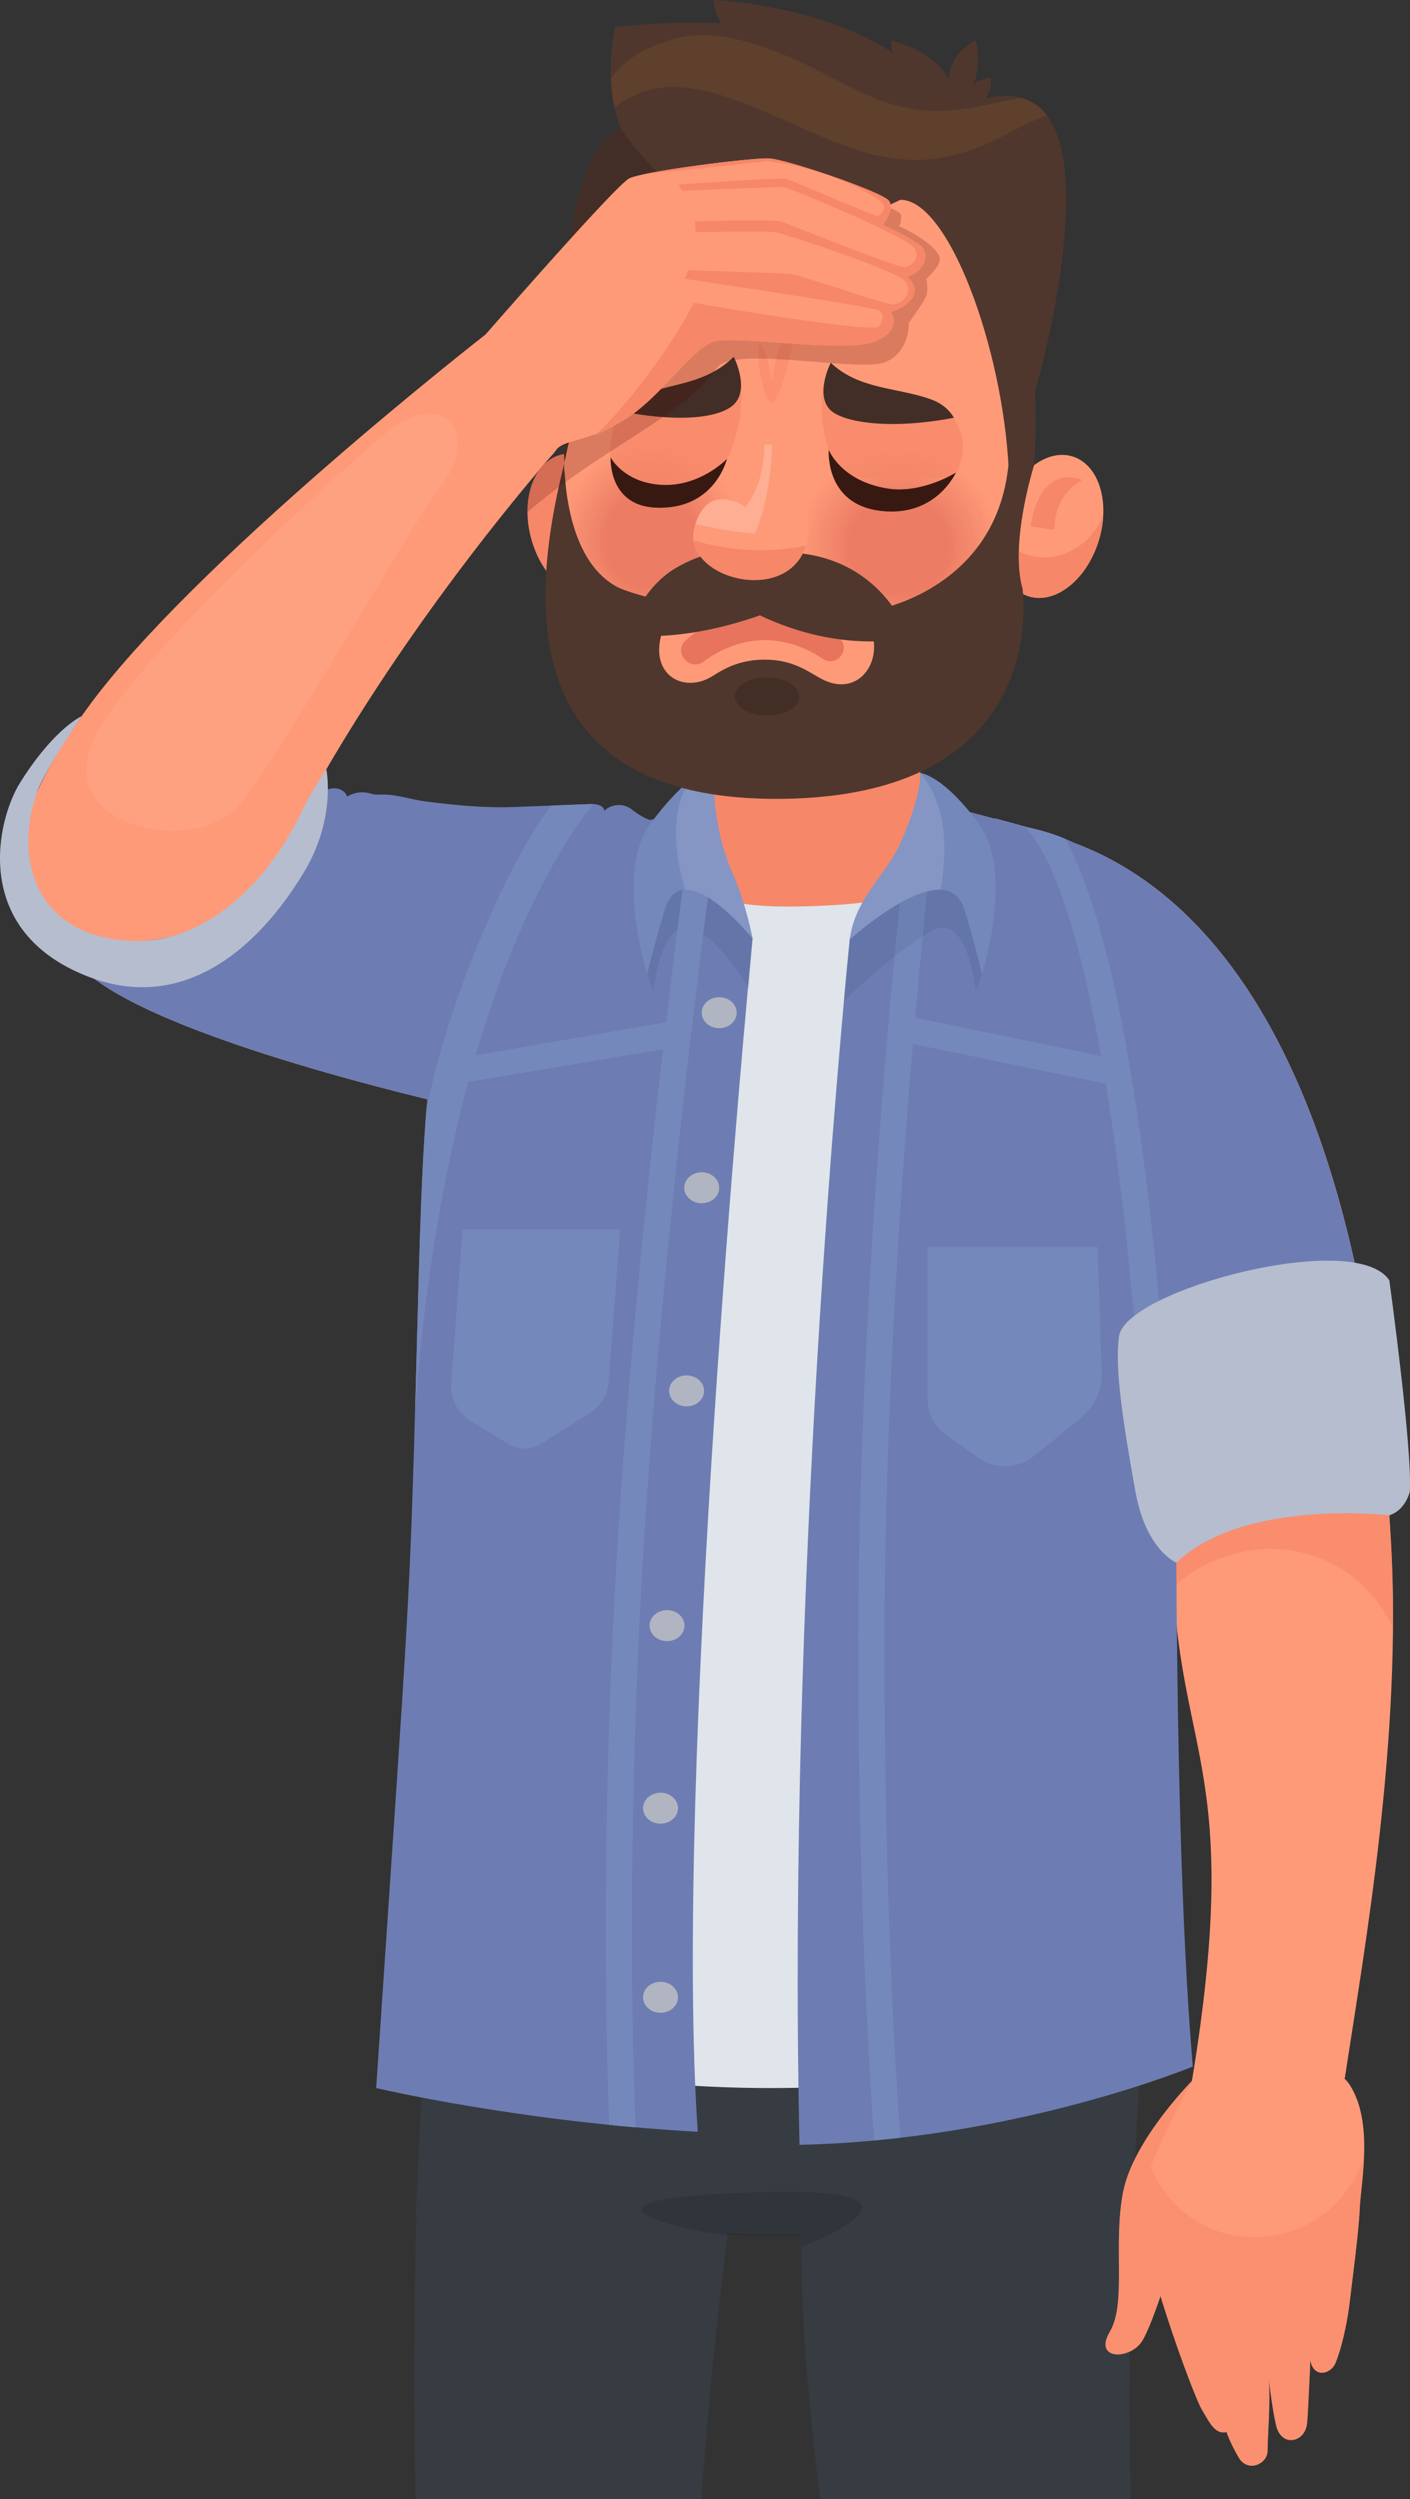 <svg xmlns="http://www.w3.org/2000/svg" viewBox="0 0 1342.99 2380.41"><rect x="0" y="0" width="1342.99" height="2380.41" fill="#333333" stroke="none"/><defs><style>.cls-1{fill:#fe9a78;}.cls-2{fill:#6d7db3;}.cls-14,.cls-3,.cls-95{fill:#fff;}.cls-3{opacity:0.07;}.cls-4{fill:#363c42;}.cls-5,.cls-94{opacity:0.11;}.cls-6,.cls-7,.cls-98,.cls-99{fill:#f78769;}.cls-6{opacity:0.5;}.cls-8,.cls-99{opacity:0.7;}.cls-9{fill:#3d4041;}.cls-10{fill:#dfe5ea;}.cls-11{fill:#002a3d;opacity:0.08;}.cls-12{fill:#7588bc;}.cls-13{fill:#b0b5c1;}.cls-14{opacity:0.12;}.cls-15{fill:#b6bdce;}.cls-16{fill:#6c332e;}.cls-17{fill:#381911;}.cls-18{opacity:0.4;}.cls-19{fill:#fd9977;}.cls-20{fill:#fd9877;}.cls-21{fill:#fc9776;}.cls-22{fill:#fc9675;}.cls-23{fill:#fb9575;}.cls-24{fill:#fa9474;}.cls-25{fill:#fa9373;}.cls-26{fill:#f99273;}.cls-27{fill:#f99172;}.cls-28{fill:#f89071;}.cls-29{fill:#f88f71;}.cls-30{fill:#f78e70;}.cls-31{fill:#f68d6f;}.cls-32{fill:#f68c6f;}.cls-33{fill:#f58b6e;}.cls-34{fill:#f58a6d;}.cls-35{fill:#f4896d;}.cls-36{fill:#f3886c;}.cls-37{fill:#f3876b;}.cls-38{fill:#f2866b;}.cls-39{fill:#f2856a;}.cls-40{fill:#f18469;}.cls-41{fill:#f08369;}.cls-42{fill:#f08268;}.cls-43{fill:#ef8167;}.cls-44{fill:#ef8067;}.cls-45{fill:#ee7f66;}.cls-46{fill:#ee7e65;}.cls-47{fill:#ed7d65;}.cls-48{fill:#ec7c64;}.cls-49{fill:#ec7b63;}.cls-50{fill:#eb7a63;}.cls-51{fill:#eb7962;}.cls-52{fill:#ea7861;}.cls-53{fill:#e97761;}.cls-54{fill:#e97660;}.cls-55{fill:#e8765f;}.cls-56{fill:#e8755e;}.cls-57{fill:#e7745e;}.cls-58{fill:#e6735d;}.cls-59{fill:#e6725c;}.cls-60{fill:#e5715c;}.cls-61{fill:#e5705b;}.cls-62{fill:#e46f5a;}.cls-63{fill:#e36e5a;}.cls-64{fill:#e36d59;}.cls-65{fill:#e26c58;}.cls-66{fill:#e26b58;}.cls-67{fill:#e16a57;}.cls-68{fill:#e16956;}.cls-69{fill:#e06856;}.cls-70{fill:#df6755;}.cls-71{fill:#df6654;}.cls-72{fill:#de6554;}.cls-73{fill:#de6453;}.cls-74{fill:#dd6352;}.cls-75{fill:#dc6252;}.cls-76{fill:#dc6151;}.cls-77{fill:#db6050;}.cls-78{fill:#db5f50;}.cls-79{fill:#da5e4f;}.cls-80{fill:#d95d4e;}.cls-81{fill:#d95c4e;}.cls-82{fill:#d85b4d;}.cls-83{fill:#d85a4c;}.cls-84{fill:#d7594c;}.cls-85{fill:#d7584b;}.cls-86{fill:#d6574a;}.cls-87{fill:#d5564a;}.cls-88{fill:#d55549;}.cls-89{fill:#d45448;}.cls-90{fill:#d45348;}.cls-91{fill:#d35247;}.cls-92{fill:#4f372d;}.cls-93{fill:#422e26;}.cls-94{fill:#e4902f;}.cls-100,.cls-95{opacity:0.2;}.cls-96{fill:#e8745d;}.cls-97{opacity:0.16;}.cls-98{opacity:0.53;}.cls-100{fill:#4f0000;}</style></defs><g id="Layer_2" data-name="Layer 2"><g id="Ñëîé_1" data-name="Ñëîé 1"><path class="cls-1" d="M529,429.5c21.07-24.52-66.57-110.85-66.57-110.85S182.82,536.37,82.58,675.38,14.92,869.56,84.43,928C164.18,995.11,450,1057.1,450,1057.1L619.59,784.55,295,761.12S373.15,610.93,529,429.5Z"/><path class="cls-2" d="M171.7,890.17C67.15,916.31,23,870.54,20.74,801.26,12.07,856.34,41.06,891.54,84.43,928,164.18,995.11,450,1057.1,450,1057.1L627.58,779.46c-4.93,7.71-23.13-6.35-26.38-8.83-7.4-5.67-19-4.91-25.55,1.67-.59-5.42-7.85-6.65-13.29-6.44l-20.5.81-51.38,2c-28.28,1.11-56.7-1.66-84.92-5.27-13.5-1.73-27.69-6.72-41.31-6.61a55.6,55.6,0,0,1-7.07,0c-2.18-.27-4.28-1-6.44-1.47a27.55,27.55,0,0,0-20.19,3.46c-1.43-5.33-7.59-8.25-13.11-7.88-15.29,1-19.15,18.62-25.77,30.16a346.93,346.93,0,0,1-27.26,40.76C240.75,852.19,210,880.61,171.7,890.17Z"/><path class="cls-3" d="M359.18,419.51S160.3,592,97.4,689.5s88.39,128,130.18,77.6,156.08-255.61,193.2-305S422.92,362.1,359.18,419.51Z"/><path class="cls-4" d="M700.21,2081.26c-1.14-.07-25.42,4.58-26.59,4.42C582,2072.89,497.14,1962.24,405.81,1948c-8.68,77.18-13.23,238.19-10.06,432.39H667.93C679.27,2223.77,694.84,2110.43,700.21,2081.26Z"/><path class="cls-4" d="M1085.94,1970.63l-295.6,46.59c-35.78,3.1-33.51,170.09-9.1,363.19H1077C1071.33,2176.12,1085.65,1974.64,1085.94,1970.63Z"/><path class="cls-4" d="M395.84,2109s197.85,21.4,411.4,19.48c138.78-1.25,257.22,10,266.25-51.78,8.39-57.42,14.85-126.26,20-198.19H410C402.49,2004.43,395.84,2109,395.84,2109Z"/><path class="cls-5" d="M714.58,2088.24c-206.6,7.62-43.42,40.07-23.8,40.26,34.85.8,35.25,1,72.37,1a81.59,81.59,0,0,1,.11,10.7C763.89,2140,920.71,2080.64,714.58,2088.24Z"/><path class="cls-1" d="M1057.21,2220.74c-16,27.09,17.77,27.09,29.73,10.42s36.27-100.74,36.27-100.74l12.9-149.11s-56.67,56.71-66.4,106.73S1073.19,2193.64,1057.21,2220.74Z"/><path class="cls-6" d="M1057.21,2220.74c-16,27.09,17.77,27.09,29.73,10.42s36.27-100.74,36.27-100.74l12.9-149.11s-56.67,56.71-66.4,106.73S1073.19,2193.64,1057.21,2220.74Z"/><path class="cls-7" d="M783.74,564.34h0c-53.66-.93-92.7,26-93.3,64.32L671.19,802.87c-.6,38.36,53.62,44.25,107.29,45.18s97.57-5.46,98.18-43.83V639.32C877.25,601,837.41,565.26,783.74,564.34Z"/><path class="cls-1" d="M1150.3,1956.74s-61,100.67-63.29,142.61,49.18,181.23,57.51,195.43,13.1,24.14,23.81,21.82c0,0,2.84,9.47,11.54,24.25s27.52,6.11,27.47-6.6,3-47.47,1-69.42c0,0,3.32,29.44,7.14,45.5,5,21.05,27.63,16.39,29.48-2.21.61-6.12,1.66-27.15,2.79-52.61.12-2.72.21-5.15.27-7.4,3.12,17.39,19.4,13.58,24,2.69,4.93-11.64,11-35.54,13.74-59.67,2.11-18.25,8.35-64.68,9.32-86.83,1.15-26.31,13.47-82.79-9.58-118.58S1150.3,1956.74,1150.3,1956.74Z"/><path class="cls-6" d="M1150.8,2121.57a107.65,107.65,0,0,1-54.66-57.72c-5.1,13.6-8.62,26.05-9.13,35.5-2.28,41.93,49.18,181.23,57.51,195.43s13.1,24.14,23.81,21.82c0,0,2.84,9.47,11.54,24.25s27.52,6.11,27.47-6.6,3-47.47,1-69.42c0,0,3.32,29.44,7.14,45.5,5,21,27.63,16.39,29.48-2.21.61-6.12,1.66-27.15,2.79-52.61.12-2.72.21-5.15.27-7.4,3.12,17.39,19.4,13.58,24,2.69,4.93-11.64,11-35.54,13.74-59.67,2.11-18.25,8.35-64.68,9.32-86.83.5-11.51,3.14-28.78,4-47.57a140.29,140.29,0,0,1-19.42,33.76C1249.72,2128.53,1194.83,2141.68,1150.8,2121.57Z"/><path class="cls-1" d="M960.9,785.12l23.44,247.2c40.67,80,130.35,304,132.46,450.34,2.86,199.28,75.19,196.88,10,547.86l154.09-51c19.27-126.41,54.78-324.94,43.91-512.14C1284.63,775.77,967.69,798.45,960.9,785.12Z"/><g class="cls-8"><path class="cls-7" d="M960.9,785.12l23.44,247.2c40.67,80,130.35,304,132.46,450.34.14,10,.47,19.57.94,28.67,31.19-28.11,76.46-42,117.16-33.6,43.94,9,74.52,36.23,91.8,73,.22-27.86-.28-55.74-1.88-83.38C1284.63,775.77,967.69,798.45,960.9,785.12Z"/></g><path class="cls-2" d="M960.9,785.12l23.44,247.2c34.49,67.86,104.22,239.29,125.89,379.06a909.76,909.76,0,0,1,106.37-15.8c34-2.92,68.2-4,102.4-4.09C1260.88,777.17,967.43,797.94,960.9,785.12Z"/><polygon class="cls-9" points="820.82 1999.22 880.57 2005.71 962.15 1860.72 905.05 1860.72 820.82 1999.22"/><path class="cls-7" d="M578.16,800V930.92H967.24v-144C850.57,752.44,691.12,752.76,578.16,800Z"/><path class="cls-10" d="M947.55,779.64c-11.27,67.13-95.72,82.29-188.15,83.79-83.45,1.35-121.34-16.66-136.06-80.71C595.68,787.5,525.15,810,486.06,835V1962.38c62,13.9,152.69,27.84,263.57,26.41,119.08-1.53,207.47-18.07,262.27-32.34V798a200.73,200.73,0,0,0-33-9.83C968.79,785.29,958.34,782.47,947.55,779.64Z"/><path class="cls-2" d="M649.48,777.48c-50.08,0-149.91,40.73-180.46,70.59-65.38,63.88-66.15,220.65-72.37,448.48C390,1541,389.9,1517.22,358.31,1988.89c0,0,137.27,32.42,306.3,41.63C641.32,1692.15,711.49,948.93,716.83,894,713.29,876.48,660.62,826,649.48,777.48Z"/><path class="cls-2" d="M1121.76,992.09c0-22.05,4-173.43-142.85-203.9-10.12-2.9-56.63-15.1-67.42-17.92-9.68,57.62-33.09,46.06-101.91,122.29-6.68,67-60,616.26-48.07,1150.39,205.17-4.43,374.6-74.53,374.6-74.53C1113.68,1705.5,1121.16,1222.52,1121.76,992.09Z"/><path class="cls-11" d="M622.77,780.41h0s-25.36,114.14-.08,163.82c0,0,6.5-71.46,37.93-59,20.87,8.25,41.34,37.93,52.9,56.5,1.56-24.86,2.71-41.54,3.31-47.73-3.43-16.94-52.89-64.85-66.09-111.92A143.57,143.57,0,0,0,622.77,780.41Z"/><path class="cls-12" d="M653,826.28c-.54,3.91-53.77,394.58-69.14,724.51-10.21,219.1-6.93,385.42-3.52,473.19q12.28,1.24,25,2.35c-3.43-86.19-6.92-253.17,3.39-474.38,14.32-307.33,61.62-667.73,68.17-716.68-1.4-2.07-2.77-4.16-4.13-6.28Z"/><path class="cls-12" d="M884.38,837.38l-15-1.68c-3.32,2.75-6.91,5.73-10.74,9-6.54,61.64-40.32,395-41,709.07-.52,227.53,8.67,395.84,15.08,485q12.51-1.15,24.72-2.57c-6.37-88.84-15.47-256.17-15-482.41C843.2,1209.14,884,841.06,884.38,837.38Z"/><path class="cls-11" d="M929,780.41a134.23,134.23,0,0,0-19.67.62c-10.88,45.75-35.56,40.45-99.76,111.56-.76,7.67-4.23,32.09-5.8,61.37,21.11-22.06,69.79-61.84,87.38-68.8,31.43-12.42,37.93,59.07,37.93,59.07,25.28-49.68-.08-163.82-.08-163.82Z"/><polygon class="cls-12" points="443.83 1006.86 431.25 1033.03 647.77 996.61 643.77 972.09 443.83 1006.86"/><path class="cls-12" d="M679.58,728.34s-25.83,9.58-60,56.21-3.11,143.05-3.11,143.05,5.18-22.77,16.59-60.92C649.84,810.62,716.83,894,716.83,894s-6-32.86-19.61-63.59C676.52,783.72,679.58,728.34,679.58,728.34Z"/><ellipse class="cls-13" cx="653.98" cy="1324.83" rx="16.64" ry="14.75"/><ellipse class="cls-13" cx="635.34" cy="1548.42" rx="16.64" ry="14.75"/><ellipse class="cls-13" cx="629.13" cy="1722.32" rx="16.64" ry="14.75"/><ellipse class="cls-13" cx="629.13" cy="1902.43" rx="16.64" ry="14.75"/><ellipse class="cls-13" cx="685.03" cy="964.61" rx="16.64" ry="14.75"/><ellipse class="cls-13" cx="668.36" cy="1131.35" rx="16.64" ry="14.75"/><rect class="cls-12" x="946.84" y="897.5" width="24.84" height="205.23" transform="translate(-214.19 1737.29) rotate(-78.33)"/><path class="cls-12" d="M876.59,736.26s1.78,20-18.93,66.61c-13.63,30.73-43.47,52.79-48.29,92.07,0,0,92.57-84.32,109.34-28.26,11.41,38.15,16.59,60.92,16.59,60.92s31.05-96.43-3.11-143.05S876.59,736.26,876.59,736.26Z"/><path class="cls-14" d="M679.58,728.34s-6.53,2.49-17.29,10.74c-24.75,23.6-20.8,71.24-9.75,108.41,25.94-1.13,64.29,46.47,64.29,46.47s-6-32.86-19.61-63.59C676.52,783.72,679.58,728.34,679.58,728.34Z"/><path class="cls-14" d="M876.59,736.26s1.78,20-18.93,66.61c-13.63,30.73-43.47,52.79-48.29,92.07,0,0,53.6-48.79,86.62-47.41,6.14-38.94,6.47-78.22-18.88-111.19Z"/><path class="cls-12" d="M562.2,765.87l-20.34.8-16.72.66c-37,46.25-97.43,179.82-119.11,290.78-5.26,67.11-6.88,147.05-9.38,238.44-.44,16.15-.85,31.12-1.25,45.15,29.88-389.71,145-546.2,169.66-575.4C564.18,766.15,563.21,766,562.2,765.87Z"/><path class="cls-12" d="M978.91,788.19l-3.69-1c21.3,18.75,84.21,115.08,115.36,604.16l25-1.59c-23.92-375.65-66.9-528.93-101-590.68A199.68,199.68,0,0,0,978.91,788.19Z"/><path class="cls-15" d="M1065.88,1272.62c-4.4,29.25,3.72,82.37,15.57,148,10.17,56.35,39,67.82,39,67.82,64.45-61.41,202.88-45.1,202.88-45.1,15.29-4.8,19.45-22.29,19.45-22.29,2.79-39.6-19.45-201.47-19.45-201.47C1291.33,1170.29,1072.49,1228.65,1065.88,1272.62Z"/><path class="cls-12" d="M429.85,1317.59a38.66,38.66,0,0,0,18.39,35.81l35.62,21.75a30.42,30.42,0,0,0,32.17-.27l46.28-29.36a37.44,37.44,0,0,0,17.28-28.77L590.69,1171H440.63Z"/><path class="cls-12" d="M1045.38,1187.66H883.52v144.66a42.57,42.57,0,0,0,18,34.8l30.28,21.36a44.21,44.21,0,0,0,53.42-1.88l44.48-36.29a53.5,53.5,0,0,0,19.63-43.23Z"/><path class="cls-16" d="M819.9,574a1.12,1.12,0,0,0,0-.2S819.88,573.9,819.9,574Z"/><path class="cls-7" d="M532.17,433.69c-25.1,8.1-36.57,44.64-25.61,81.6s40.19,60.35,65.3,52.24,36.57-44.64,25.61-81.6S557.28,425.58,532.17,433.69Z"/><path class="cls-17" d="M665.47,93.86s0-.42-.13-1.12C665.41,93.46,665.47,93.86,665.47,93.86Z"/><path class="cls-1" d="M970.7,478.94c.79-89.77-11.7-203.38-29.61-270.33-13.65-87-258.66-129.45-331.57-10.49-23.33,55.24-61.36,158.35-74.41,260.9,0-1.1,0-1.76,0-1.76s-68.3,272.57,174.47,290.9,270.53-109.6,261.09-269.24Z"/><g class="cls-18"><path class="cls-1" d="M621.52,423.4c-48.21-.9-88.1,39.24-89.11,89.66s37.27,92,85.48,92.94S706,566.76,707,516.34,669.73,424.31,621.52,423.4Z"/><path class="cls-19" d="M621.51,424c-47.88-.9-87.5,39-88.5,89s37,91.4,84.89,92.3,87.5-39,88.5-89S669.39,424.93,621.51,424Z"/><path class="cls-20" d="M621.5,424.65c-47.55-.89-86.9,38.7-87.89,88.43s36.75,90.77,84.3,91.67,86.9-38.7,87.89-88.43S669.05,425.55,621.5,424.65Z"/><ellipse class="cls-21" cx="619.71" cy="514.7" rx="89.44" ry="85.51" transform="translate(85.57 1117.73) rotate(-88.18)"/><ellipse class="cls-22" cx="619.71" cy="514.7" rx="88.82" ry="84.92" transform="translate(85.56 1117.73) rotate(-88.18)"/><ellipse class="cls-23" cx="619.71" cy="514.7" rx="88.19" ry="84.32" transform="translate(85.56 1117.73) rotate(-88.18)"/><path class="cls-24" d="M621.45,427.15c-46.23-.86-84.49,37.63-85.45,86s35.73,88.25,82,89.12,84.49-37.63,85.45-86S667.68,428,621.45,427.15Z"/><ellipse class="cls-25" cx="619.71" cy="514.7" rx="86.94" ry="83.12" transform="translate(85.56 1117.73) rotate(-88.18)"/><path class="cls-26" d="M621.42,428.4c-45.56-.85-83.27,37.09-84.22,84.75s35.22,87,80.79,87.85,83.28-37.09,84.23-84.75S667,429.26,621.42,428.4Z"/><ellipse class="cls-27" cx="619.71" cy="514.7" rx="85.69" ry="81.93" transform="translate(85.56 1117.72) rotate(-88.18)"/><ellipse class="cls-28" cx="619.71" cy="514.7" rx="85.06" ry="81.33" transform="translate(85.56 1117.73) rotate(-88.18)"/><ellipse class="cls-29" cx="619.71" cy="514.7" rx="84.44" ry="80.73" transform="translate(85.56 1117.73) rotate(-88.18)"/><ellipse class="cls-30" cx="619.71" cy="514.7" rx="83.81" ry="80.13" transform="translate(85.56 1117.73) rotate(-88.18)"/><ellipse class="cls-31" cx="619.71" cy="514.7" rx="83.19" ry="79.53" transform="translate(85.57 1117.73) rotate(-88.18)"/><ellipse class="cls-32" cx="619.71" cy="514.7" rx="82.56" ry="78.94" transform="translate(85.56 1117.73) rotate(-88.18)"/><ellipse class="cls-33" cx="619.71" cy="514.7" rx="81.94" ry="78.34" transform="translate(85.56 1117.73) rotate(-88.18)"/><ellipse class="cls-34" cx="619.71" cy="514.7" rx="81.31" ry="77.74" transform="matrix(0.03, -1, 1, 0.03, 85.56, 1117.73)"/><ellipse class="cls-35" cx="619.71" cy="514.7" rx="80.68" ry="77.14" transform="translate(85.56 1117.73) rotate(-88.18)"/><ellipse class="cls-36" cx="619.71" cy="514.7" rx="80.06" ry="76.54" transform="translate(85.56 1117.73) rotate(-88.18)"/><ellipse class="cls-37" cx="619.71" cy="514.7" rx="79.43" ry="75.95" transform="translate(85.55 1117.72) rotate(-88.18)"/><ellipse class="cls-38" cx="619.71" cy="514.7" rx="78.81" ry="75.35" transform="translate(85.56 1117.72) rotate(-88.18)"/><ellipse class="cls-39" cx="619.71" cy="514.7" rx="78.18" ry="74.75" transform="translate(85.55 1117.72) rotate(-88.18)"/><ellipse class="cls-40" cx="619.71" cy="514.7" rx="77.56" ry="74.15" transform="translate(85.55 1117.72) rotate(-88.18)"/><ellipse class="cls-41" cx="619.71" cy="514.7" rx="76.93" ry="73.55" transform="translate(85.56 1117.72) rotate(-88.18)"/><ellipse class="cls-42" cx="619.71" cy="514.7" rx="76.31" ry="72.96" transform="matrix(0.03, -1, 1, 0.03, 85.55, 1117.72)"/><ellipse class="cls-43" cx="619.71" cy="514.7" rx="75.68" ry="72.36" transform="translate(85.55 1117.72) rotate(-88.18)"/><ellipse class="cls-44" cx="619.71" cy="514.7" rx="75.06" ry="71.76" transform="translate(85.55 1117.72) rotate(-88.18)"/><ellipse class="cls-45" cx="619.71" cy="514.7" rx="74.43" ry="71.16" transform="translate(85.54 1117.71) rotate(-88.18)"/><ellipse class="cls-46" cx="619.71" cy="514.7" rx="73.8" ry="70.56" transform="translate(85.56 1117.72) rotate(-88.18)"/><ellipse class="cls-47" cx="619.71" cy="514.7" rx="73.18" ry="69.97" transform="translate(85.55 1117.71) rotate(-88.18)"/><ellipse class="cls-48" cx="619.71" cy="514.7" rx="72.55" ry="69.37" transform="matrix(0.03, -1, 1, 0.03, 85.55, 1117.72)"/><ellipse class="cls-49" cx="619.71" cy="514.7" rx="71.93" ry="68.77" transform="translate(85.55 1117.72) rotate(-88.18)"/><ellipse class="cls-50" cx="619.71" cy="514.7" rx="71.3" ry="68.17" transform="translate(85.54 1117.71) rotate(-88.18)"/><ellipse class="cls-51" cx="619.71" cy="514.7" rx="70.68" ry="67.57" transform="translate(85.54 1117.71) rotate(-88.18)"/><ellipse class="cls-52" cx="619.71" cy="514.7" rx="70.05" ry="66.98" transform="translate(85.55 1117.71) rotate(-88.18)"/><ellipse class="cls-53" cx="619.71" cy="514.7" rx="69.43" ry="66.38" transform="translate(85.54 1117.71) rotate(-88.18)"/><ellipse class="cls-54" cx="619.71" cy="514.7" rx="68.8" ry="65.78" transform="translate(85.55 1117.72) rotate(-88.18)"/><ellipse class="cls-55" cx="619.71" cy="514.7" rx="68.17" ry="65.18" transform="translate(85.54 1117.71) rotate(-88.18)"/><ellipse class="cls-56" cx="619.71" cy="514.7" rx="67.55" ry="64.58" transform="translate(85.54 1117.71) rotate(-88.18)"/><ellipse class="cls-57" cx="619.71" cy="514.7" rx="66.92" ry="63.99" transform="translate(85.54 1117.71) rotate(-88.18)"/><ellipse class="cls-58" cx="619.71" cy="514.7" rx="66.3" ry="63.39" transform="translate(85.54 1117.71) rotate(-88.18)"/><ellipse class="cls-59" cx="619.71" cy="514.7" rx="65.67" ry="62.79" transform="translate(85.54 1117.71) rotate(-88.18)"/><ellipse class="cls-60" cx="619.71" cy="514.7" rx="65.05" ry="62.19" transform="translate(85.53 1117.7) rotate(-88.18)"/><ellipse class="cls-61" cx="619.71" cy="514.7" rx="64.42" ry="61.59" transform="translate(85.54 1117.71) rotate(-88.18)"/><ellipse class="cls-62" cx="619.71" cy="514.7" rx="63.8" ry="61" transform="translate(85.53 1117.7) rotate(-88.17)"/><ellipse class="cls-63" cx="619.71" cy="514.7" rx="63.17" ry="60.4" transform="matrix(0.03, -1, 1, 0.03, 85.54, 1117.71)"/><ellipse class="cls-64" cx="619.71" cy="514.7" rx="62.55" ry="59.8" transform="matrix(0.03, -1, 1, 0.03, 85.54, 1117.71)"/><ellipse class="cls-65" cx="619.71" cy="514.7" rx="61.92" ry="59.2" transform="translate(85.54 1117.7) rotate(-88.18)"/><ellipse class="cls-66" cx="619.71" cy="514.7" rx="61.29" ry="58.6" transform="matrix(0.03, -1, 1, 0.03, 85.53, 1117.7)"/><ellipse class="cls-67" cx="619.71" cy="514.7" rx="60.67" ry="58.01" transform="translate(85.53 1117.7) rotate(-88.17)"/><ellipse class="cls-68" cx="619.71" cy="514.7" rx="60.04" ry="57.41" transform="translate(85.53 1117.7) rotate(-88.18)"/><ellipse class="cls-69" cx="619.71" cy="514.7" rx="59.42" ry="56.81" transform="translate(85.54 1117.71) rotate(-88.18)"/><ellipse class="cls-70" cx="619.71" cy="514.7" rx="58.79" ry="56.21" transform="translate(85.52 1117.69) rotate(-88.17)"/><ellipse class="cls-71" cx="619.71" cy="514.7" rx="58.17" ry="55.61" transform="translate(85.53 1117.7) rotate(-88.17)"/><ellipse class="cls-72" cx="619.71" cy="514.7" rx="57.54" ry="55.02" transform="matrix(0.03, -1, 1, 0.03, 85.52, 1117.69)"/><ellipse class="cls-73" cx="619.71" cy="514.7" rx="56.92" ry="54.42" transform="translate(85.52 1117.69) rotate(-88.17)"/><ellipse class="cls-74" cx="619.71" cy="514.7" rx="56.29" ry="53.82" transform="matrix(0.03, -1, 1, 0.03, 85.53, 1117.7)"/><ellipse class="cls-75" cx="619.71" cy="514.7" rx="55.67" ry="53.22" transform="translate(85.52 1117.69) rotate(-88.17)"/><ellipse class="cls-76" cx="619.71" cy="514.7" rx="55.04" ry="52.62" transform="translate(85.52 1117.69) rotate(-88.17)"/><path class="cls-77" d="M620.79,460.3c-28.73-.54-52.5,23.38-53.1,53.42s22.2,54.84,50.93,55.38,52.5-23.38,53.1-53.42S649.52,460.84,620.79,460.3Z"/><path class="cls-78" d="M620.78,460.92c-28.4-.53-51.9,23.11-52.49,52.81s22,54.21,50.34,54.75,51.9-23.11,52.49-52.81S649.18,461.46,620.78,460.92Z"/><ellipse class="cls-79" cx="619.71" cy="514.7" rx="53.16" ry="50.83" transform="matrix(0.03, -1, 1, 0.03, 85.53, 1117.7)"/><path class="cls-80" d="M620.75,462.17c-27.74-.52-50.69,22.58-51.27,51.59s21.44,53,49.18,53.47,50.69-22.57,51.27-51.59S648.49,462.69,620.75,462.17Z"/><ellipse class="cls-81" cx="619.71" cy="514.7" rx="51.91" ry="49.63" transform="translate(85.52 1117.69) rotate(-88.17)"/><path class="cls-82" d="M620.73,463.42c-27.08-.51-49.49,22-50.05,50.36s20.93,51.69,48,52.2,49.49-22,50.05-50.36S647.8,463.93,620.73,463.42Z"/><path class="cls-83" d="M620.71,464.05c-26.74-.5-48.88,21.77-49.43,49.74S592,564.85,618.7,565.35s48.88-21.76,49.44-49.74S647.46,464.55,620.71,464.05Z"/><path class="cls-84" d="M620.7,464.67c-26.41-.49-48.28,21.5-48.83,49.13s20.42,50.43,46.84,50.93,48.28-21.5,48.83-49.13S647.12,465.17,620.7,464.67Z"/><path class="cls-85" d="M620.69,465.3c-26.09-.49-47.67,21.23-48.22,48.51s20.17,49.8,46.25,50.29,47.68-21.23,48.22-48.51S646.78,465.79,620.69,465.3Z"/><path class="cls-86" d="M620.68,465.92c-25.76-.48-47.07,21-47.61,47.9S593,563,618.73,563.48s47.08-21,47.61-47.9S646.43,466.41,620.68,465.92Z"/><path class="cls-87" d="M620.67,466.55c-25.43-.48-46.47,20.69-47,47.28s19.65,48.54,45.08,49,46.46-20.69,47-47.28S646.09,467,620.67,466.55Z"/><path class="cls-88" d="M620.65,467.18c-25.09-.48-45.86,20.42-46.38,46.67s19.39,47.9,44.49,48.38,45.86-20.43,46.39-46.68S645.75,467.65,620.65,467.18Z"/><path class="cls-89" d="M620.64,467.8c-24.77-.46-45.26,20.16-45.78,46.06S594,561.13,618.77,561.6s45.26-20.15,45.78-46.06S645.41,468.27,620.64,467.8Z"/><path class="cls-90" d="M620.63,468.43c-24.44-.46-44.66,19.88-45.17,45.44s18.89,46.65,43.32,47.1,44.66-19.88,45.17-45.44S645.06,468.89,620.63,468.43Z"/><path class="cls-91" d="M620.62,469.05c-24.11-.45-44.06,19.62-44.56,44.83s18.63,46,42.74,46.47,44.05-19.62,44.55-44.83S644.72,469.5,620.62,469.05Z"/></g><g class="cls-18"><ellipse class="cls-1" cx="855.91" cy="519.14" rx="91.32" ry="95.1" transform="translate(332.02 1372.15) rotate(-89.68)"/><ellipse class="cls-19" cx="855.91" cy="519.14" rx="90.69" ry="94.45" transform="translate(332.02 1372.15) rotate(-89.68)"/><ellipse class="cls-20" cx="855.91" cy="519.14" rx="90.06" ry="93.8" transform="translate(332.01 1372.15) rotate(-89.68)"/><ellipse class="cls-21" cx="855.91" cy="519.14" rx="89.44" ry="93.15" transform="translate(332.03 1372.16) rotate(-89.68)"/><ellipse class="cls-22" cx="855.91" cy="519.14" rx="88.81" ry="92.49" transform="translate(332.02 1372.15) rotate(-89.68)"/><ellipse class="cls-23" cx="855.91" cy="519.14" rx="88.19" ry="91.84" transform="translate(332.01 1372.15) rotate(-89.68)"/><ellipse class="cls-24" cx="855.91" cy="519.14" rx="87.56" ry="91.19" transform="translate(332.01 1372.15) rotate(-89.68)"/><ellipse class="cls-25" cx="855.91" cy="519.14" rx="86.94" ry="90.54" transform="translate(332.02 1372.15) rotate(-89.68)"/><ellipse class="cls-26" cx="855.91" cy="519.14" rx="86.31" ry="89.89" transform="translate(332.02 1372.15) rotate(-89.68)"/><ellipse class="cls-27" cx="855.91" cy="519.14" rx="85.69" ry="89.24" transform="translate(332.01 1372.15) rotate(-89.68)"/><ellipse class="cls-28" cx="855.91" cy="519.14" rx="85.06" ry="88.59" transform="translate(332.01 1372.14) rotate(-89.68)"/><ellipse class="cls-29" cx="855.91" cy="519.14" rx="84.44" ry="87.93" transform="translate(332.01 1372.15) rotate(-89.68)"/><ellipse class="cls-30" cx="855.91" cy="519.14" rx="83.81" ry="87.28" transform="translate(332 1372.14) rotate(-89.68)"/><ellipse class="cls-31" cx="855.91" cy="519.14" rx="83.18" ry="86.63" transform="translate(332.02 1372.15) rotate(-89.68)"/><ellipse class="cls-32" cx="855.91" cy="519.14" rx="82.56" ry="85.98" transform="translate(332.01 1372.14) rotate(-89.68)"/><ellipse class="cls-33" cx="855.91" cy="519.14" rx="81.93" ry="85.33" transform="translate(332 1372.14) rotate(-89.68)"/><ellipse class="cls-34" cx="855.91" cy="519.14" rx="81.31" ry="84.68" transform="translate(332.02 1372.15) rotate(-89.68)"/><ellipse class="cls-35" cx="855.91" cy="519.14" rx="80.68" ry="84.03" transform="translate(332.01 1372.14) rotate(-89.68)"/><ellipse class="cls-36" cx="855.91" cy="519.14" rx="80.06" ry="83.37" transform="translate(332.01 1372.15) rotate(-89.68)"/><ellipse class="cls-37" cx="855.91" cy="519.14" rx="79.43" ry="82.72" transform="translate(332.02 1372.15) rotate(-89.68)"/><ellipse class="cls-38" cx="855.91" cy="519.14" rx="78.81" ry="82.07" transform="translate(332.01 1372.15) rotate(-89.68)"/><ellipse class="cls-39" cx="855.91" cy="519.14" rx="78.18" ry="81.42" transform="translate(332.01 1372.15) rotate(-89.68)"/><ellipse class="cls-40" cx="855.91" cy="519.14" rx="77.56" ry="80.77" transform="matrix(0.01, -1, 1, 0.01, 332.01, 1372.15)"/><ellipse class="cls-41" cx="855.91" cy="519.14" rx="76.93" ry="80.12" transform="translate(332.01 1372.14) rotate(-89.68)"/><ellipse class="cls-42" cx="855.91" cy="519.14" rx="76.3" ry="79.47" transform="translate(332.01 1372.15) rotate(-89.68)"/><ellipse class="cls-43" cx="855.91" cy="519.14" rx="75.68" ry="78.82" transform="translate(332.02 1372.15) rotate(-89.68)"/><ellipse class="cls-44" cx="855.91" cy="519.14" rx="75.05" ry="78.16" transform="translate(332.01 1372.14) rotate(-89.68)"/><ellipse class="cls-45" cx="855.91" cy="519.14" rx="74.43" ry="77.51" transform="translate(332 1372.14) rotate(-89.68)"/><ellipse class="cls-46" cx="855.91" cy="519.14" rx="73.8" ry="76.86" transform="translate(332 1372.14) rotate(-89.68)"/><ellipse class="cls-47" cx="855.91" cy="519.14" rx="73.18" ry="76.21" transform="translate(332.01 1372.14) rotate(-89.68)"/><ellipse class="cls-48" cx="855.91" cy="519.14" rx="72.55" ry="75.56" transform="translate(332 1372.14) rotate(-89.68)"/><ellipse class="cls-49" cx="855.91" cy="519.14" rx="71.93" ry="74.91" transform="translate(332 1372.14) rotate(-89.68)"/><ellipse class="cls-50" cx="855.91" cy="519.14" rx="71.3" ry="74.26" transform="translate(332 1372.14) rotate(-89.68)"/><ellipse class="cls-51" cx="855.91" cy="519.14" rx="70.68" ry="73.6" transform="translate(332 1372.14) rotate(-89.68)"/><ellipse class="cls-52" cx="855.91" cy="519.14" rx="70.05" ry="72.95" transform="translate(332 1372.14) rotate(-89.68)"/><ellipse class="cls-53" cx="855.91" cy="519.14" rx="69.42" ry="72.3" transform="translate(332.01 1372.15) rotate(-89.68)"/><ellipse class="cls-54" cx="855.91" cy="519.14" rx="68.8" ry="71.65" transform="translate(331.99 1372.14) rotate(-89.68)"/><ellipse class="cls-55" cx="855.91" cy="519.14" rx="68.17" ry="71" transform="translate(332 1372.14) rotate(-89.68)"/><ellipse class="cls-56" cx="855.91" cy="519.14" rx="67.55" ry="70.35" transform="translate(332 1372.14) rotate(-89.68)"/><ellipse class="cls-57" cx="855.91" cy="519.14" rx="66.92" ry="69.7" transform="matrix(0.01, -1, 1, 0.01, 332.01, 1372.14)"/><ellipse class="cls-58" cx="855.91" cy="519.14" rx="66.3" ry="69.04" transform="translate(332 1372.14) rotate(-89.68)"/><ellipse class="cls-59" cx="855.91" cy="519.14" rx="65.67" ry="68.39" transform="translate(331.99 1372.13) rotate(-89.68)"/><ellipse class="cls-60" cx="855.91" cy="519.14" rx="65.05" ry="67.74" transform="matrix(0.01, -1, 1, 0.01, 331.99, 1372.14)"/><ellipse class="cls-61" cx="855.91" cy="519.14" rx="64.42" ry="67.09" transform="translate(331.98 1372.13) rotate(-89.68)"/><ellipse class="cls-62" cx="855.91" cy="519.14" rx="63.8" ry="66.44" transform="translate(332 1372.14) rotate(-89.68)"/><ellipse class="cls-63" cx="855.91" cy="519.14" rx="63.17" ry="65.79" transform="translate(331.99 1372.14) rotate(-89.68)"/><ellipse class="cls-64" cx="855.91" cy="519.14" rx="62.54" ry="65.14" transform="translate(331.98 1372.13) rotate(-89.68)"/><ellipse class="cls-65" cx="855.91" cy="519.14" rx="61.92" ry="64.49" transform="translate(332 1372.14) rotate(-89.68)"/><ellipse class="cls-66" cx="855.91" cy="519.14" rx="61.29" ry="63.83" transform="translate(331.99 1372.14) rotate(-89.68)"/><ellipse class="cls-67" cx="855.91" cy="519.14" rx="60.67" ry="63.18" transform="translate(331.99 1372.14) rotate(-89.68)"/><ellipse class="cls-68" cx="855.91" cy="519.14" rx="60.04" ry="62.53" transform="translate(332 1372.14) rotate(-89.68)"/><ellipse class="cls-69" cx="855.91" cy="519.14" rx="59.42" ry="61.88" transform="matrix(0.01, -1, 1, 0.01, 331.99, 1372.13)"/><ellipse class="cls-70" cx="855.91" cy="519.14" rx="58.79" ry="61.23" transform="translate(331.99 1372.14) rotate(-89.68)"/><ellipse class="cls-71" cx="855.91" cy="519.14" rx="58.17" ry="60.58" transform="translate(332 1372.14) rotate(-89.68)"/><ellipse class="cls-72" cx="855.91" cy="519.14" rx="57.54" ry="59.93" transform="translate(331.99 1372.13) rotate(-89.68)"/><ellipse class="cls-73" cx="855.91" cy="519.14" rx="56.92" ry="59.27" transform="translate(331.99 1372.14) rotate(-89.68)"/><ellipse class="cls-74" cx="855.91" cy="519.14" rx="56.29" ry="58.62" transform="translate(331.98 1372.13) rotate(-89.68)"/><ellipse class="cls-75" cx="855.91" cy="519.14" rx="55.66" ry="57.97" transform="translate(331.98 1372.13) rotate(-89.68)"/><ellipse class="cls-76" cx="855.91" cy="519.14" rx="55.04" ry="57.32" transform="translate(331.97 1372.12) rotate(-89.68)"/><ellipse class="cls-77" cx="855.91" cy="519.14" rx="54.41" ry="56.67" transform="translate(331.96 1372.12) rotate(-89.68)"/><ellipse class="cls-78" cx="855.91" cy="519.14" rx="53.79" ry="56.02" transform="translate(331.98 1372.13) rotate(-89.68)"/><ellipse class="cls-79" cx="855.91" cy="519.14" rx="53.16" ry="55.37" transform="translate(331.97 1372.12) rotate(-89.68)"/><ellipse class="cls-80" cx="855.91" cy="519.14" rx="52.54" ry="54.71" transform="translate(331.98 1372.13) rotate(-89.68)"/><ellipse class="cls-81" cx="855.91" cy="519.14" rx="51.91" ry="54.06" transform="translate(331.99 1372.13) rotate(-89.68)"/><ellipse class="cls-82" cx="855.91" cy="519.14" rx="51.29" ry="53.41" transform="translate(331.97 1372.12) rotate(-89.68)"/><ellipse class="cls-83" cx="855.91" cy="519.14" rx="50.66" ry="52.76" transform="translate(331.98 1372.13) rotate(-89.68)"/><ellipse class="cls-84" cx="855.91" cy="519.14" rx="50.04" ry="52.11" transform="translate(331.98 1372.13) rotate(-89.68)"/><ellipse class="cls-85" cx="855.91" cy="519.14" rx="49.41" ry="51.46" transform="translate(331.99 1372.13) rotate(-89.68)"/><ellipse class="cls-86" cx="855.91" cy="519.14" rx="48.79" ry="50.81" transform="translate(331.97 1372.12) rotate(-89.68)"/><ellipse class="cls-87" cx="855.91" cy="519.14" rx="48.16" ry="50.16" transform="translate(331.98 1372.13) rotate(-89.68)"/><ellipse class="cls-88" cx="855.91" cy="519.14" rx="47.53" ry="49.5" transform="translate(331.99 1372.13) rotate(-89.68)"/><ellipse class="cls-89" cx="855.91" cy="519.14" rx="46.91" ry="48.85" transform="translate(331.95 1372.11) rotate(-89.68)"/><ellipse class="cls-90" cx="855.91" cy="519.14" rx="46.28" ry="48.2" transform="matrix(0.01, -1, 1, 0.01, 331.97, 1372.12)"/><ellipse class="cls-91" cx="855.91" cy="519.14" rx="45.66" ry="47.55" transform="translate(331.96 1372.12) rotate(-89.68)"/></g><ellipse class="cls-1" cx="1000.73" cy="501.39" rx="69.82" ry="47.74" transform="translate(221.38 1304.8) rotate(-72.48)"/><path class="cls-7" d="M1025.32,521.66c-24.21,15.24-49.81,10.07-68.27-5.18.26,30.78-6.71,89.15-51.3,148.41C870,712.47,793.21,727.74,736.3,725.24c-135.78-6-171.2-47.71-198.72-103.93,18.71,61.58,65.3,118.79,172,126.85C907.42,763.09,962.48,680.93,971,563.65a33.6,33.6,0,0,0,7.32,3.84c24.77,9.07,54.89-13.17,67.27-49.67A98.9,98.9,0,0,0,1050.8,490,61.48,61.48,0,0,1,1025.32,521.66Z"/><path class="cls-7" d="M981.64,501.41l22.7,3.41c0-35.84,26.7-47.57,26.7-47.57C988,441.36,981.64,501.41,981.64,501.41Z"/><path class="cls-16" d="M832.68,567.84a1.81,1.81,0,0,0,0-.2S832.66,567.72,832.68,567.84Z"/><path class="cls-92" d="M770.76,85.55C519.07,100.82,554.09,379.89,554.09,379.89c15.44-82.85,67.84-185.4,107.46-187.22,0,0,34.25,28.34,85.76,29.67,46.08,1.19,110.16-32,110.16-32,46-.82,97.77,141.79,103.28,256.52C962,473.12,985,443,985,443S1017.39,70.57,770.76,85.55Z"/><path class="cls-92" d="M902.14,108C828.38-5.94,585.78,25.66,585.78,25.66c-24.23,128.69,65.67,158.23,65.67,158.23s210.09-36.23,241.72-13.64,92.64,203.06,92.64,203.06,54.7-187.7,15.53-257.07C972.59,65.31,902.14,108,902.14,108Z"/><path class="cls-92" d="M679.71,0c.77,17.06,15.38,34.48,15.38,34.48S948.33,208.6,902.14,108,679.71,0,679.71,0Z"/><path class="cls-92" d="M943.53,73.69c-14.32,2.13-17.72,8.88-17.72,8.88,10.4-18.75,3.45-44.41,3.45-44.41-28,15.84-25.38,38.16-25.38,38.16-13.53-28.75-55.63-37.88-55.63-37.88,1.23,23.7,26.37,48,27.73,48.76l21.69,33.46,45.39-6.88-4.37-20.26C946.15,83,943.53,73.69,943.53,73.69Z"/><path class="cls-93" d="M592,123.74c-74,22.07-54.29,316.69-54.29,316.69,15.44-82.84,84.19-245.94,123.81-247.76C661.55,192.67,625,170.58,592,123.74Z"/><path class="cls-14" d="M879.81,105.7l0,0C880,105.71,880.24,105.68,879.81,105.7Z"/><path class="cls-14" d="M879.83,110.41h0Z"/><path class="cls-94" d="M972.84,93.24c-9.07,1.39-18.64,3.58-28.51,5.78-23.55,5.22-48.33,8.68-72.42,5.31-28-3.91-52.51-16.58-77.32-29.29-12.52-6.42-25-12.94-37.92-18.56-27.65-12-60.27-23.88-90.84-23-15.14.41-30,4.94-43.93,10.57a94.63,94.63,0,0,0-31.44,20.76,87.72,87.72,0,0,0-8.56,9.91,156.11,156.11,0,0,0,3.5,27.72c1-.78,2-1.57,3-2.39a93.36,93.36,0,0,1,18.77-10.55,83,83,0,0,1,25.07-6.22c36.38-2.58,70.06,12.2,102.81,25.94,13.41,5.63,27,12.17,41.47,18.25a451.82,451.82,0,0,0,45.08,17c26.44,8.22,58.76,10.86,85.77,3.52,3.65-1,7.26-1.82,10.76-2.88a243.36,243.36,0,0,0,36.65-15.27c10.54-5.35,19.56-10.23,27.52-13.91a99.59,99.59,0,0,1,14.92-5.87A44.84,44.84,0,0,0,972.84,93.24Z"/><path class="cls-14" d="M879.27,105.74h0Z"/><path class="cls-1" d="M710.06,482.94s-35.51-26.32-48.57,19.11S739,575.34,764.34,528s-38.91-136.73-38.91-136.73S737.79,446,710.06,482.94Z"/><path class="cls-95" d="M710.06,482.94s-34.49-24.78-47.61,16a323.67,323.67,0,0,0,56.6,9.11c11.11-26,15.05-54.14,16.5-84.58-2.48,0-5,0-7.44-.12C727.92,441.65,724.31,464,710.06,482.94Z"/><path class="cls-92" d="M960.53,442.79c-12.69,126.49-141,142.48-142.2,140.49,31,30.92,7.2,82.26-32.28,65.09-13.34-5.81-26.71-19.34-55.46-20-29.88-.72-46.18,12.48-54.07,16.87-32.29,18-71.43-12.27-32.29-69.87,0,0-43.71-9.31-57.06-16.69-25.42-14-37.93-42.91-44.07-70a222.25,222.25,0,0,1-4.89-34c-.28-4.18-1.51-10.11-.47-14.27-31.09,123.38-53.22,323.18,206.72,320.48s229.4-200.6,229.4-200.6C961.64,516.44,985,443,985,443Z"/><path class="cls-96" d="M798.55,606.82c-14.38-10.41-39.13-27.67-72.31-27.29-33.47.54-60.59,19.29-73.23,30.47a12.5,12.5,0,0,0-.52,18.31l1.06,1a12.44,12.44,0,0,0,16.18,1.14c10.75-8,31.39-20.27,57.17-20.69,25.57-.45,45.91,10.43,56.69,17.8A12.58,12.58,0,0,0,799.84,626l.42-.43A12.5,12.5,0,0,0,798.55,606.82Z"/><path class="cls-92" d="M718.47,527.75s-29.72-12.83-74.53,13.14c-34.29,19.88-47.34,63.24-47.34,63.24s47.48,9.92,127.19-18c79.37,37.85,142,21.15,142,21.15S836.56,512,718.47,527.75Z"/><path class="cls-7" d="M660.5,514.76c5,37.43,81,56,103.84,13.21a47.1,47.1,0,0,0,3.35-8.19C731.87,527.08,694.64,524.63,660.5,514.76Z"/><ellipse class="cls-97" cx="730.61" cy="663.46" rx="18.24" ry="30.61" transform="translate(63.08 1390.35) rotate(-89.68)"/><path class="cls-98" d="M755.59,307.88c-6-1.44-20.61,38.21-19.71,57.53,0,0-7.31-38.67-12-37.65s1.77,52,10.48,55.87S761.55,309.32,755.59,307.88Z"/><path class="cls-99" d="M592.19,385.09c-14.14,31.32-10.55,54.65-10.55,54.65s32.49,28.86,45.94,30c12.77,1.11,54.88-12.17,54.88-12.17,32.61-55.65,22.22-96.67,22.22-96.67C675.28,351.54,592.19,385.09,592.19,385.09Z"/><path class="cls-99" d="M808.38,377.3l-17.11-31.77c-24,54.59,9.56,109.18,9.56,109.18l107.18,0s20.24-25.66.46-56.75C892.06,372.11,808.38,377.3,808.38,377.3Z"/><path class="cls-93" d="M611.93,376c-15.48,5.81-20.32,15.83-20.32,15.83,60.64,11.76,98.15,5.11,109-8.34,12.68-15.68-1.74-43.57-1.74-43.57C671.83,365.84,643.37,364.21,611.93,376Z"/><path class="cls-93" d="M887.71,380.78c-31.43-11.8-69.38-9.33-96.44-35.25,0,0-14.42,27.89-1.75,43.57,10.88,13.45,58.31,20.58,119,8.81C908.47,397.91,903.2,386.59,887.71,380.78Z"/><path class="cls-17" d="M623.76,114.66s0-.41-.13-1.1C623.7,114.27,623.76,114.66,623.76,114.66Z"/><path class="cls-14" d="M834.08,119.13l0,0C834.23,119.13,834.5,119.09,834.08,119.13Z"/><path class="cls-14" d="M834.15,122.41h0Z"/><path class="cls-14" d="M833.55,119.18h.16Z"/><path class="cls-100" d="M855.93,215.13s2.87-.73,2.35-10-85-27.48-85-27.48L574.39,292.19c-13.82,42.21-27.08,90.71-35.33,140.06a33.15,33.15,0,0,0-6.89,1.44c-18.78,6.06-29.92,28-29.76,54.19,70.07-60.75,147.45-90.81,180.71-137.64,15-21.18,134.44,4.27,159.15-5s23.3-37.7,23.3-37.7,13.26-18.06,16.28-24.68.44-17.28.44-17.28S897.35,252.45,894.9,245C890.14,230.46,855.93,215.13,855.93,215.13Z"/><path class="cls-1" d="M876.73,233.87c-9.51-7.61-35.76-19.79-35.76-19.79s11.79-14.46,5.7-22.83-97.4-39.57-114.15-40.33-119.47,12.17-133.17,19-152,166-152,166L516,440.48s5.71-.7,13.36-11.49,28.88-7.16,64.26-28.46,65.07-68.49,86-75,124.81,11,153,0,16-28.54,16-28.54c6.46-1.14,22.07-9.51,22.45-19.41a15.5,15.5,0,0,0-7.61-14.07C880.54,259.74,886.25,241.48,876.73,233.87Z"/><path class="cls-7" d="M876.73,233.87c-9.51-7.61-35.76-19.79-35.76-19.79s11.79-14.46,5.7-22.83-97.4-39.57-114.15-40.33c-13.83-.63-86.33,8.09-118.86,15l117.09-12.47c61.39,7.61,96.9,31,106.54,37s2,14.71-1.52,15.22-82.19-34.5-87.26-35.51-102,5.58-102,5.58l3.05,6.09s89.79-4.06,96.39-3.56,118.53,47.75,124.8,57.84-2,16.74-8.62,18.26S751,212.81,742.42,210.78s-80.67,0-80.67,0l1,10.15s70.52-.51,75.08,0,119.22,37,125.31,48.2-4.56,20.29-12.17,20.8S763.73,262,752.56,261s-97.4-3.55-97.4-3.55l-2.87,8.12s180.94,26.88,185,30.1,5.07,7.44,0,15.05-176.55-22.32-176.55-22.32C638.92,332.6,588.26,397.19,566,414.9a207.62,207.62,0,0,0,27.65-14.37c35.39-21.31,65.07-68.49,86-75s124.81,11,153,0,16-28.54,16-28.54c6.46-1.14,22.07-9.51,22.45-19.41a15.5,15.5,0,0,0-7.61-14.07C880.54,259.74,886.25,241.48,876.73,233.87Z"/><path class="cls-17" d="M629.21,461.77c-35.66-2.46-47.62-26.2-47.62-26.2s-2.65,46,42.95,48c56.51,2.44,67.84-46.47,67.84-46.47S666.33,464.34,629.21,461.77Z"/><path class="cls-17" d="M845.42,465.32c-44.65-7.14-56.06-36.85-56.06-36.85s-4.1,52,49.65,58.21c52.74,6.09,71.46-36.56,71.46-36.56S878.17,470.57,845.42,465.32Z"/><path class="cls-15" d="M286,775.89c-37.21,75.55-97.32,121-155.25,120.46-95.47-.93-118.86-76.29-95.17-142.49,7.35-20.52,42.16-71.69,42.16-71.69S51.34,694.06,19.21,745.4C-1.92,779.15-26,876.89,69,923.66c102.72,50.55,179.19-23.57,221.09-93.9,30.34-50.93,20.74-97,20.74-97A362.47,362.47,0,0,0,286,775.89Z"/></g></g></svg>